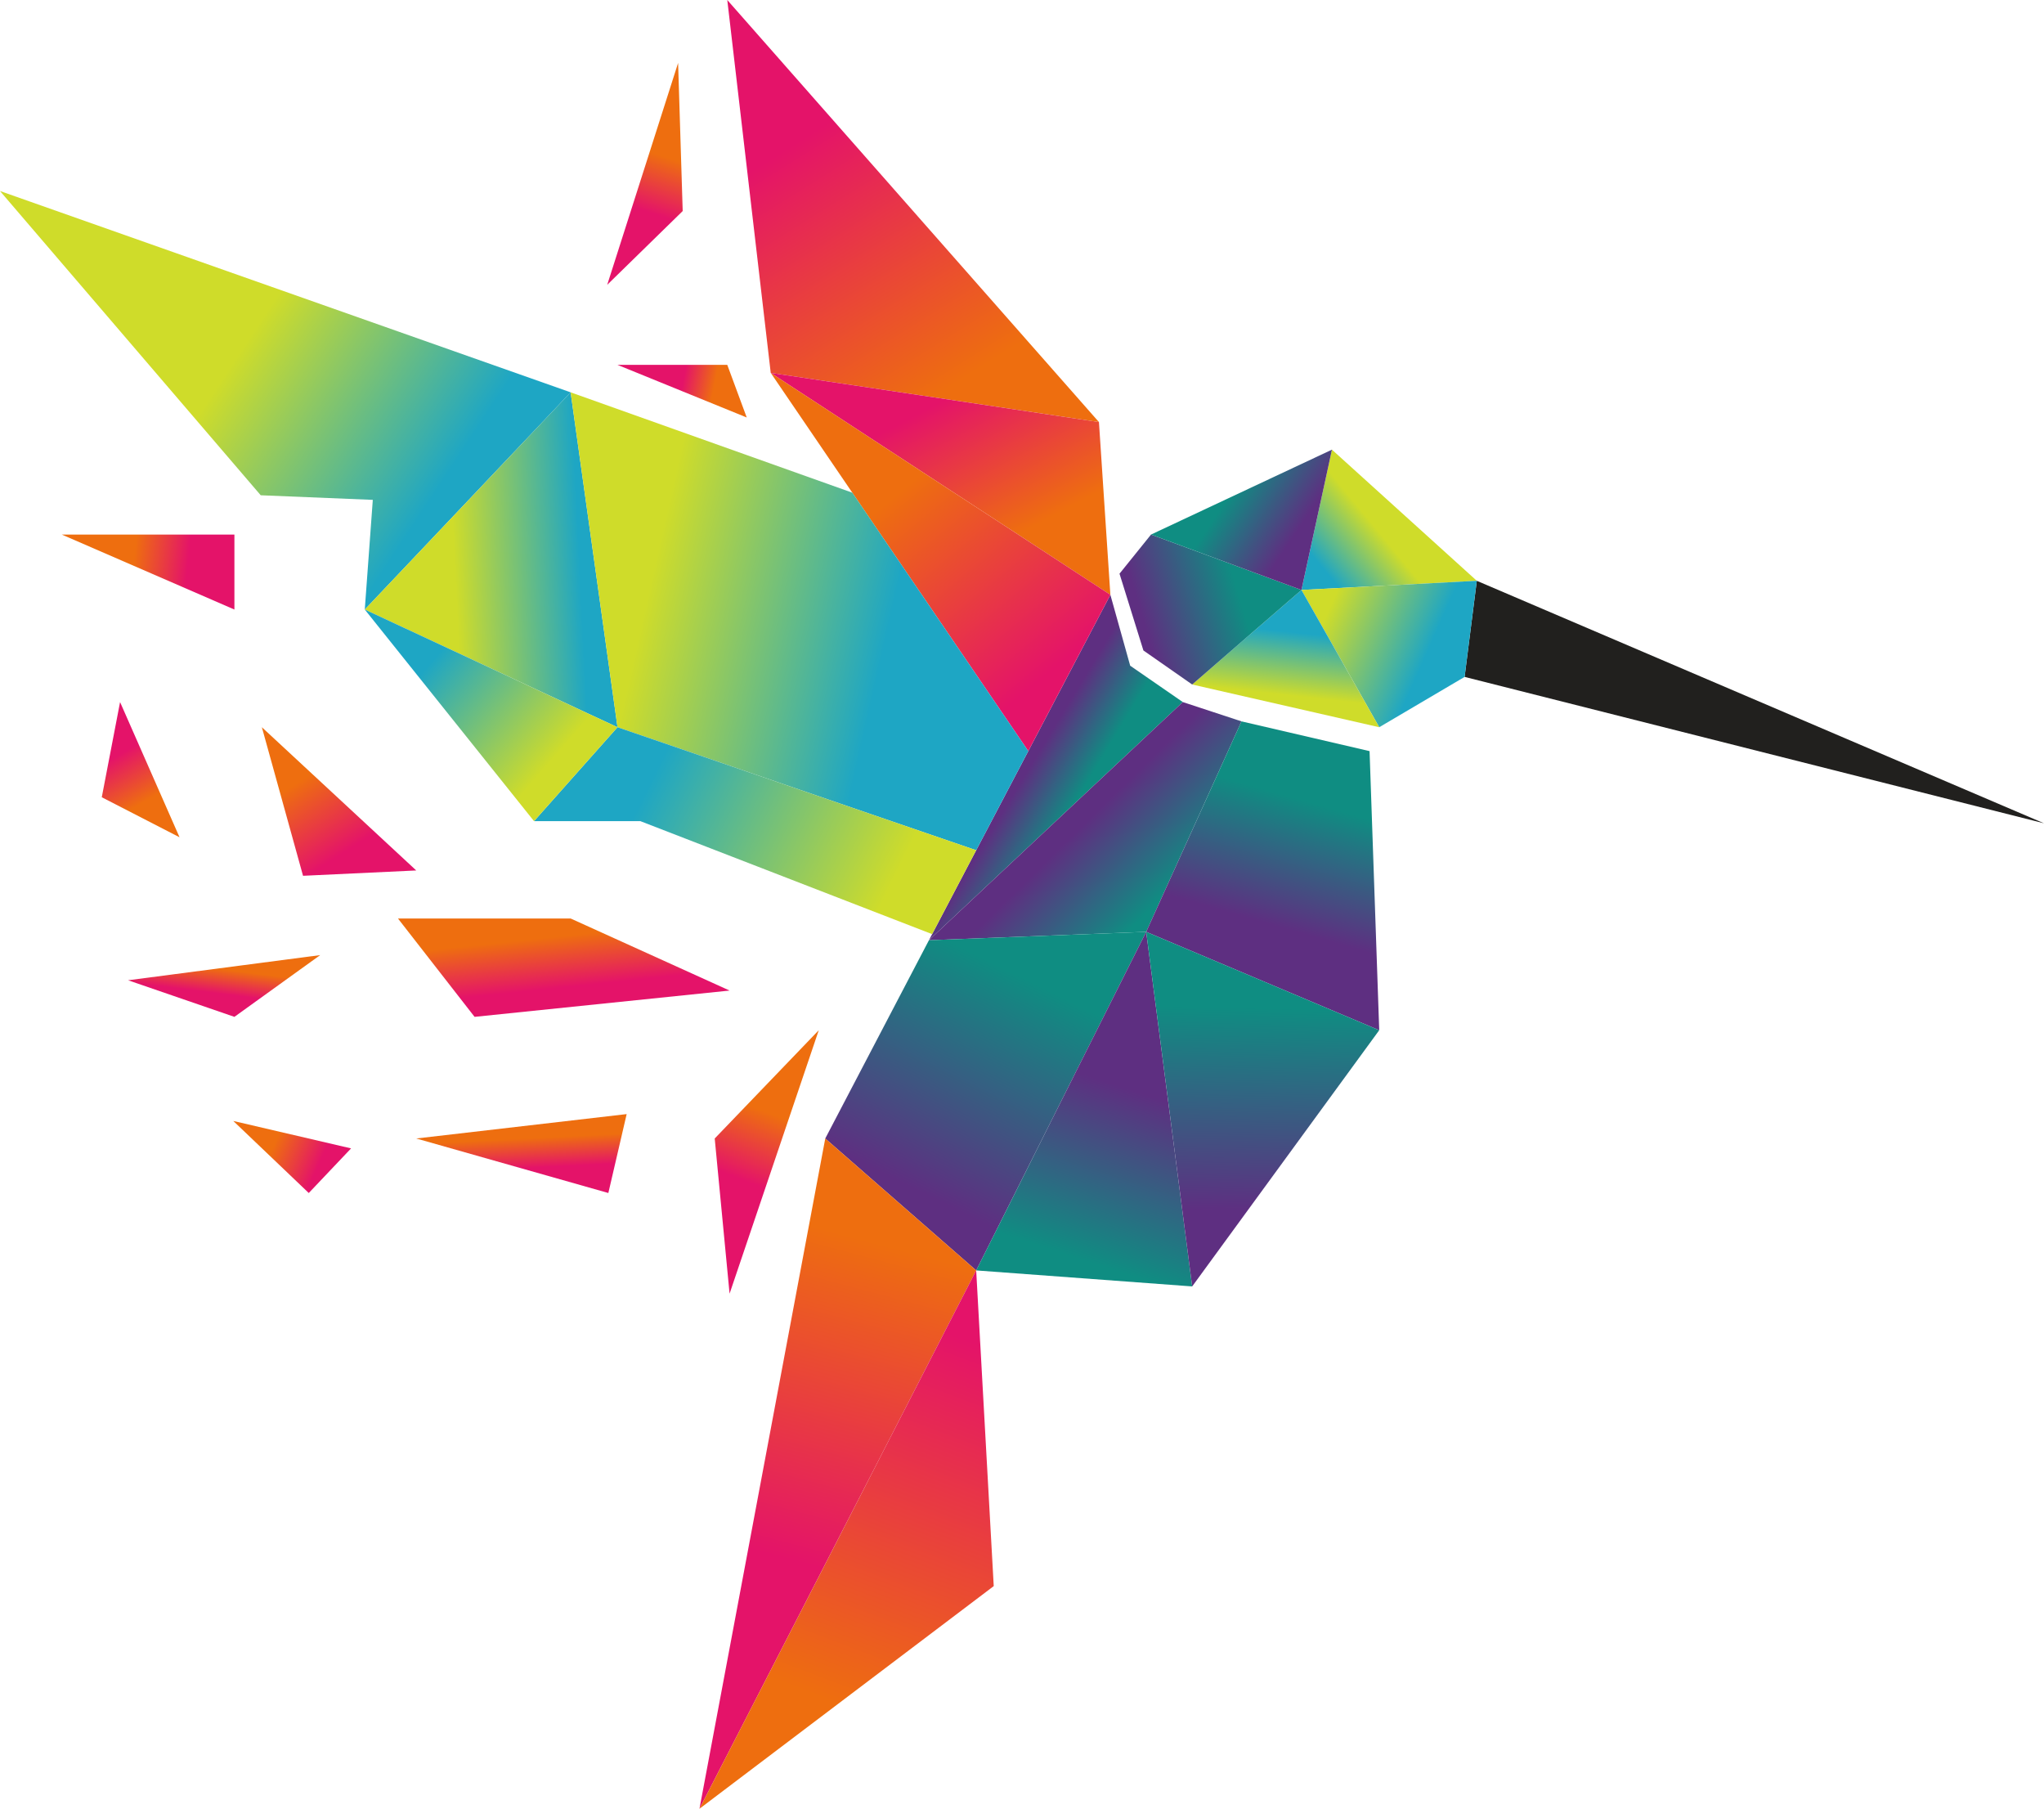 <?xml version="1.0" encoding="UTF-8"?>
<svg xmlns="http://www.w3.org/2000/svg" version="1.1" xmlns:xlink="http://www.w3.org/1999/xlink" viewBox="0 0 828.02 732.54">
  <defs>
    <style>
      .cls-1 {
        fill: url(#linear-gradient-15);
      }

      .cls-2 {
        fill: url(#linear-gradient-13);
      }

      .cls-3 {
        fill: url(#linear-gradient-28);
      }

      .cls-4 {
        fill: url(#linear-gradient-2);
      }

      .cls-5 {
        fill: url(#linear-gradient-25);
      }

      .cls-6 {
        fill: url(#linear-gradient-10);
      }

      .cls-7 {
        fill: url(#linear-gradient-12);
      }

      .cls-8 {
        fill: url(#linear-gradient-27);
      }

      .cls-9 {
        fill: url(#linear-gradient-26);
      }

      .cls-10 {
        fill: url(#linear-gradient-4);
      }

      .cls-11 {
        fill: url(#linear-gradient-30);
      }

      .cls-12 {
        fill: url(#linear-gradient-3);
      }

      .cls-13 {
        fill: url(#linear-gradient-5);
      }

      .cls-14 {
        fill: url(#linear-gradient-22);
      }

      .cls-15 {
        fill: url(#linear-gradient-24);
      }

      .cls-16 {
        fill: url(#linear-gradient-8);
      }

      .cls-17 {
        fill: url(#linear-gradient-14);
      }

      .cls-18 {
        fill: url(#linear-gradient-29);
      }

      .cls-19 {
        fill: url(#linear-gradient-20);
      }

      .cls-20 {
        fill: url(#linear-gradient-17);
      }

      .cls-21 {
        fill: url(#linear-gradient-7);
      }

      .cls-22 {
        fill: url(#linear-gradient-9);
      }

      .cls-23 {
        fill: url(#linear-gradient-11);
      }

      .cls-24 {
        fill: url(#linear-gradient-19);
      }

      .cls-25 {
        fill: url(#linear-gradient-6);
      }

      .cls-26 {
        fill: url(#linear-gradient-21);
      }

      .cls-27 {
        fill: url(#linear-gradient-32);
      }

      .cls-28 {
        fill: url(#linear-gradient-16);
      }

      .cls-29 {
        fill: url(#linear-gradient);
      }

      .cls-30 {
        fill: url(#linear-gradient-23);
      }

      .cls-31 {
        fill: url(#linear-gradient-31);
      }

      .cls-32 {
        fill: url(#linear-gradient-18);
      }
    </style>
    <linearGradient id="linear-gradient" x1="2102.49" y1="297.37" x2="1939.9" y2="239.93" gradientTransform="translate(-1385.86)" gradientUnits="userSpaceOnUse">
      <stop offset="0" stop-color="#21201e"/>
      <stop offset="1" stop-color="#21201e"/>
    </linearGradient>
    <linearGradient id="linear-gradient-2" x1="1945.34" y1="216.43" x2="1924.49" y2="233.57" gradientTransform="translate(-1385.86)" gradientUnits="userSpaceOnUse">
      <stop offset="0" stop-color="#cfdc2a"/>
      <stop offset="1" stop-color="#1ea6c4"/>
    </linearGradient>
    <linearGradient id="linear-gradient-3" x1="1924.05" y1="247.06" x2="1963.89" y2="264.67" xlink:href="#linear-gradient-2"/>
    <linearGradient id="linear-gradient-4" x1="1907.17" y1="281.54" x2="1909.95" y2="256.06" xlink:href="#linear-gradient-2"/>
    <linearGradient id="linear-gradient-5" x1="1887.14" y1="238.83" x2="1848.69" y2="250.41" gradientTransform="translate(-1385.86)" gradientUnits="userSpaceOnUse">
      <stop offset="0" stop-color="#0f8d82"/>
      <stop offset="1" stop-color="#5e2f81"/>
    </linearGradient>
    <linearGradient id="linear-gradient-6" x1="1885.89" y1="197.38" x2="1911.83" y2="214.52" xlink:href="#linear-gradient-5"/>
    <linearGradient id="linear-gradient-7" x1="1821.72" y1="324.62" x2="1801.8" y2="312.57" xlink:href="#linear-gradient-5"/>
    <linearGradient id="linear-gradient-8" x1="1854.43" y1="365.86" x2="1823.85" y2="334.82" xlink:href="#linear-gradient-5"/>
    <linearGradient id="linear-gradient-9" x1="1918.05" y1="325.32" x2="1903.69" y2="375.35" xlink:href="#linear-gradient-5"/>
    <linearGradient id="linear-gradient-10" x1="1797.38" y1="394.56" x2="1754.76" y2="480.73" xlink:href="#linear-gradient-5"/>
    <linearGradient id="linear-gradient-11" x1="1827.21" y1="511.2" x2="1849.44" y2="443.1" xlink:href="#linear-gradient-5"/>
    <linearGradient id="linear-gradient-12" x1="1897.14" y1="408.17" x2="1895.29" y2="490.63" xlink:href="#linear-gradient-5"/>
    <linearGradient id="linear-gradient-13" x1="1746.24" y1="504.72" x2="1711.96" y2="633.5" gradientTransform="translate(-1385.86)" gradientUnits="userSpaceOnUse">
      <stop offset="0" stop-color="#ee6e0f"/>
      <stop offset="1" stop-color="#e41369"/>
    </linearGradient>
    <linearGradient id="linear-gradient-14" x1="1727.48" y1="690.96" x2="1783.07" y2="544.57" xlink:href="#linear-gradient-13"/>
    <linearGradient id="linear-gradient-15" x1="1764.39" y1="160.7" x2="1702.32" y2="61.57" xlink:href="#linear-gradient-13"/>
    <linearGradient id="linear-gradient-16" x1="1794.84" y1="218.3" x2="1765.81" y2="163.33" xlink:href="#linear-gradient-13"/>
    <linearGradient id="linear-gradient-17" x1="1754.98" y1="195.4" x2="1815.51" y2="268.28" xlink:href="#linear-gradient-13"/>
    <linearGradient id="linear-gradient-18" x1="1483.22" y1="142.17" x2="1564.75" y2="195.9" xlink:href="#linear-gradient-2"/>
    <linearGradient id="linear-gradient-19" x1="1570.06" y1="229.46" x2="1620.71" y2="226.99" xlink:href="#linear-gradient-2"/>
    <linearGradient id="linear-gradient-20" x1="1648.44" y1="240.16" x2="1744.18" y2="261.78" xlink:href="#linear-gradient-2"/>
    <linearGradient id="linear-gradient-21" x1="1744.05" y1="364.26" x2="1648.93" y2="317.32" xlink:href="#linear-gradient-2"/>
    <linearGradient id="linear-gradient-22" x1="1610.82" y1="306.33" x2="1563.26" y2="264.95" xlink:href="#linear-gradient-2"/>
    <linearGradient id="linear-gradient-23" x1="1658.46" y1="64.56" x2="1651.05" y2="86.8" xlink:href="#linear-gradient-13"/>
    <linearGradient id="linear-gradient-24" x1="1675.21" y1="156.63" x2="1662.55" y2="154.16" xlink:href="#linear-gradient-13"/>
    <linearGradient id="linear-gradient-25" x1="1439.98" y1="227.07" x2="1461.9" y2="229.54" xlink:href="#linear-gradient-13"/>
    <linearGradient id="linear-gradient-26" x1="1443.3" y1="325.4" x2="1432.49" y2="306.56" xlink:href="#linear-gradient-13"/>
    <linearGradient id="linear-gradient-27" x1="1507.77" y1="316.11" x2="1525.99" y2="344.84" xlink:href="#linear-gradient-13"/>
    <linearGradient id="linear-gradient-28" x1="1613.46" y1="379.13" x2="1615.62" y2="399.82" xlink:href="#linear-gradient-13"/>
    <linearGradient id="linear-gradient-29" x1="1476.57" y1="392.62" x2="1475.33" y2="402.51" xlink:href="#linear-gradient-13"/>
    <linearGradient id="linear-gradient-30" x1="1496.65" y1="464.05" x2="1514.87" y2="472.08" xlink:href="#linear-gradient-13"/>
    <linearGradient id="linear-gradient-31" x1="1597.36" y1="461.1" x2="1597.97" y2="473.15" xlink:href="#linear-gradient-13"/>
    <linearGradient id="linear-gradient-32" x1="1694.89" y1="449.83" x2="1684.39" y2="477.01" xlink:href="#linear-gradient-13"/>
  </defs>
  <!-- Generator: Adobe Illustrator 28.7.1, SVG Export Plug-In . SVG Version: 1.2.0 Build 142)  -->
  <g>
    <g id="Layer_1">
      <g>
        <polygon class="cls-29" points="598.25 235.22 828.02 333.43 593.31 274.14 598.25 235.22"/>
        <polygon class="cls-4" points="527.22 238.93 598.25 235.22 539.57 182.11 527.22 238.93"/>
        <polygon class="cls-12" points="527.22 238.93 558.72 294.52 593.31 274.14 598.25 235.22 527.22 238.93"/>
        <polygon class="cls-10" points="482.95 277.22 527.22 238.93 558.72 294.52 482.95 277.22"/>
        <polygon class="cls-13" points="527.22 238.93 466.28 216.49 453.51 232.34 463.19 263.43 482.95 277.22 527.22 238.93"/>
        <polygon class="cls-25" points="466.28 216.49 539.57 182.11 527.22 238.93 466.28 216.49"/>
        <polygon class="cls-21" points="449.81 240.89 457.84 269.61 479.15 284.33 376.31 380.78 449.81 240.89"/>
        <polygon class="cls-16" points="376.31 380.78 464.32 377.39 502.93 292.15 479.15 284.33 376.31 380.78"/>
        <polygon class="cls-22" points="464.32 377.39 558.72 417.23 554.81 304.2 502.93 292.15 464.32 377.39"/>
        <polygon class="cls-6" points="376.31 380.78 334.31 461.08 395.45 514.51 464.32 377.39 376.31 380.78"/>
        <polygon class="cls-23" points="482.95 520.99 464.32 377.39 395.45 514.51 482.95 520.99"/>
        <polygon class="cls-7" points="558.72 417.23 482.95 520.99 464.32 377.39 558.72 417.23"/>
        <polygon class="cls-2" points="334.31 461.08 283.35 732.54 395.45 514.51 334.31 461.08"/>
        <polygon class="cls-17" points="395.45 514.51 402.56 642.36 283.35 732.54 395.45 514.51"/>
        <polygon class="cls-1" points="294.62 0 312.22 151.02 445.18 170.94 294.62 0"/>
        <polygon class="cls-28" points="312.22 151.02 449.81 240.89 445.18 170.94 312.22 151.02"/>
        <polygon class="cls-20" points="312.22 151.02 416.55 304.18 449.81 240.89 312.22 151.02"/>
        <polygon class="cls-32" points="0 77.36 231.16 158.89 147.77 246.86 151.02 202.44 105.62 200.58 0 77.36"/>
        <polygon class="cls-24" points="250.15 294.52 231.16 158.89 147.77 246.86 250.15 294.52"/>
        <polygon class="cls-19" points="250.15 294.52 395.45 344.34 416.55 304.18 345.28 199.54 231.16 158.89 250.15 294.52"/>
        <polygon class="cls-26" points="216.33 332.56 250.15 294.52 395.45 344.34 377.6 378.32 259.42 332.56 216.33 332.56"/>
        <polygon class="cls-14" points="147.77 246.86 216.33 332.56 250.15 294.52 147.77 246.86"/>
        <polygon class="cls-30" points="274.7 25.48 276.56 85.47 245.98 115.35 274.7 25.48"/>
        <polygon class="cls-15" points="250.15 147.77 294.62 147.77 302.5 169.08 250.15 147.77"/>
        <polygon class="cls-5" points="25.02 216.49 94.96 216.49 94.96 246.86 25.02 216.49"/>
        <polygon class="cls-9" points="48.64 284.33 72.73 339.09 41.23 322.88 48.64 284.33"/>
        <polygon class="cls-8" points="106.08 294.52 122.76 354.69 168.62 352.53 106.08 294.52"/>
        <polygon class="cls-3" points="161.21 371.98 231.16 371.98 295.55 401.17 192.25 411.82 161.21 371.98"/>
        <polygon class="cls-18" points="51.88 397 129.71 386.81 94.96 411.82 51.88 397"/>
        <polygon class="cls-11" points="94.5 453.98 142.22 465.09 125.08 483.16 94.5 453.98"/>
        <polygon class="cls-31" points="168.62 461.08 253.86 451.2 246.44 483.16 168.62 461.08"/>
        <polygon class="cls-27" points="295.55 523.93 331.68 417.23 289.53 461.08 295.55 523.93"/>
      </g>
    </g>
  </g>
</svg>